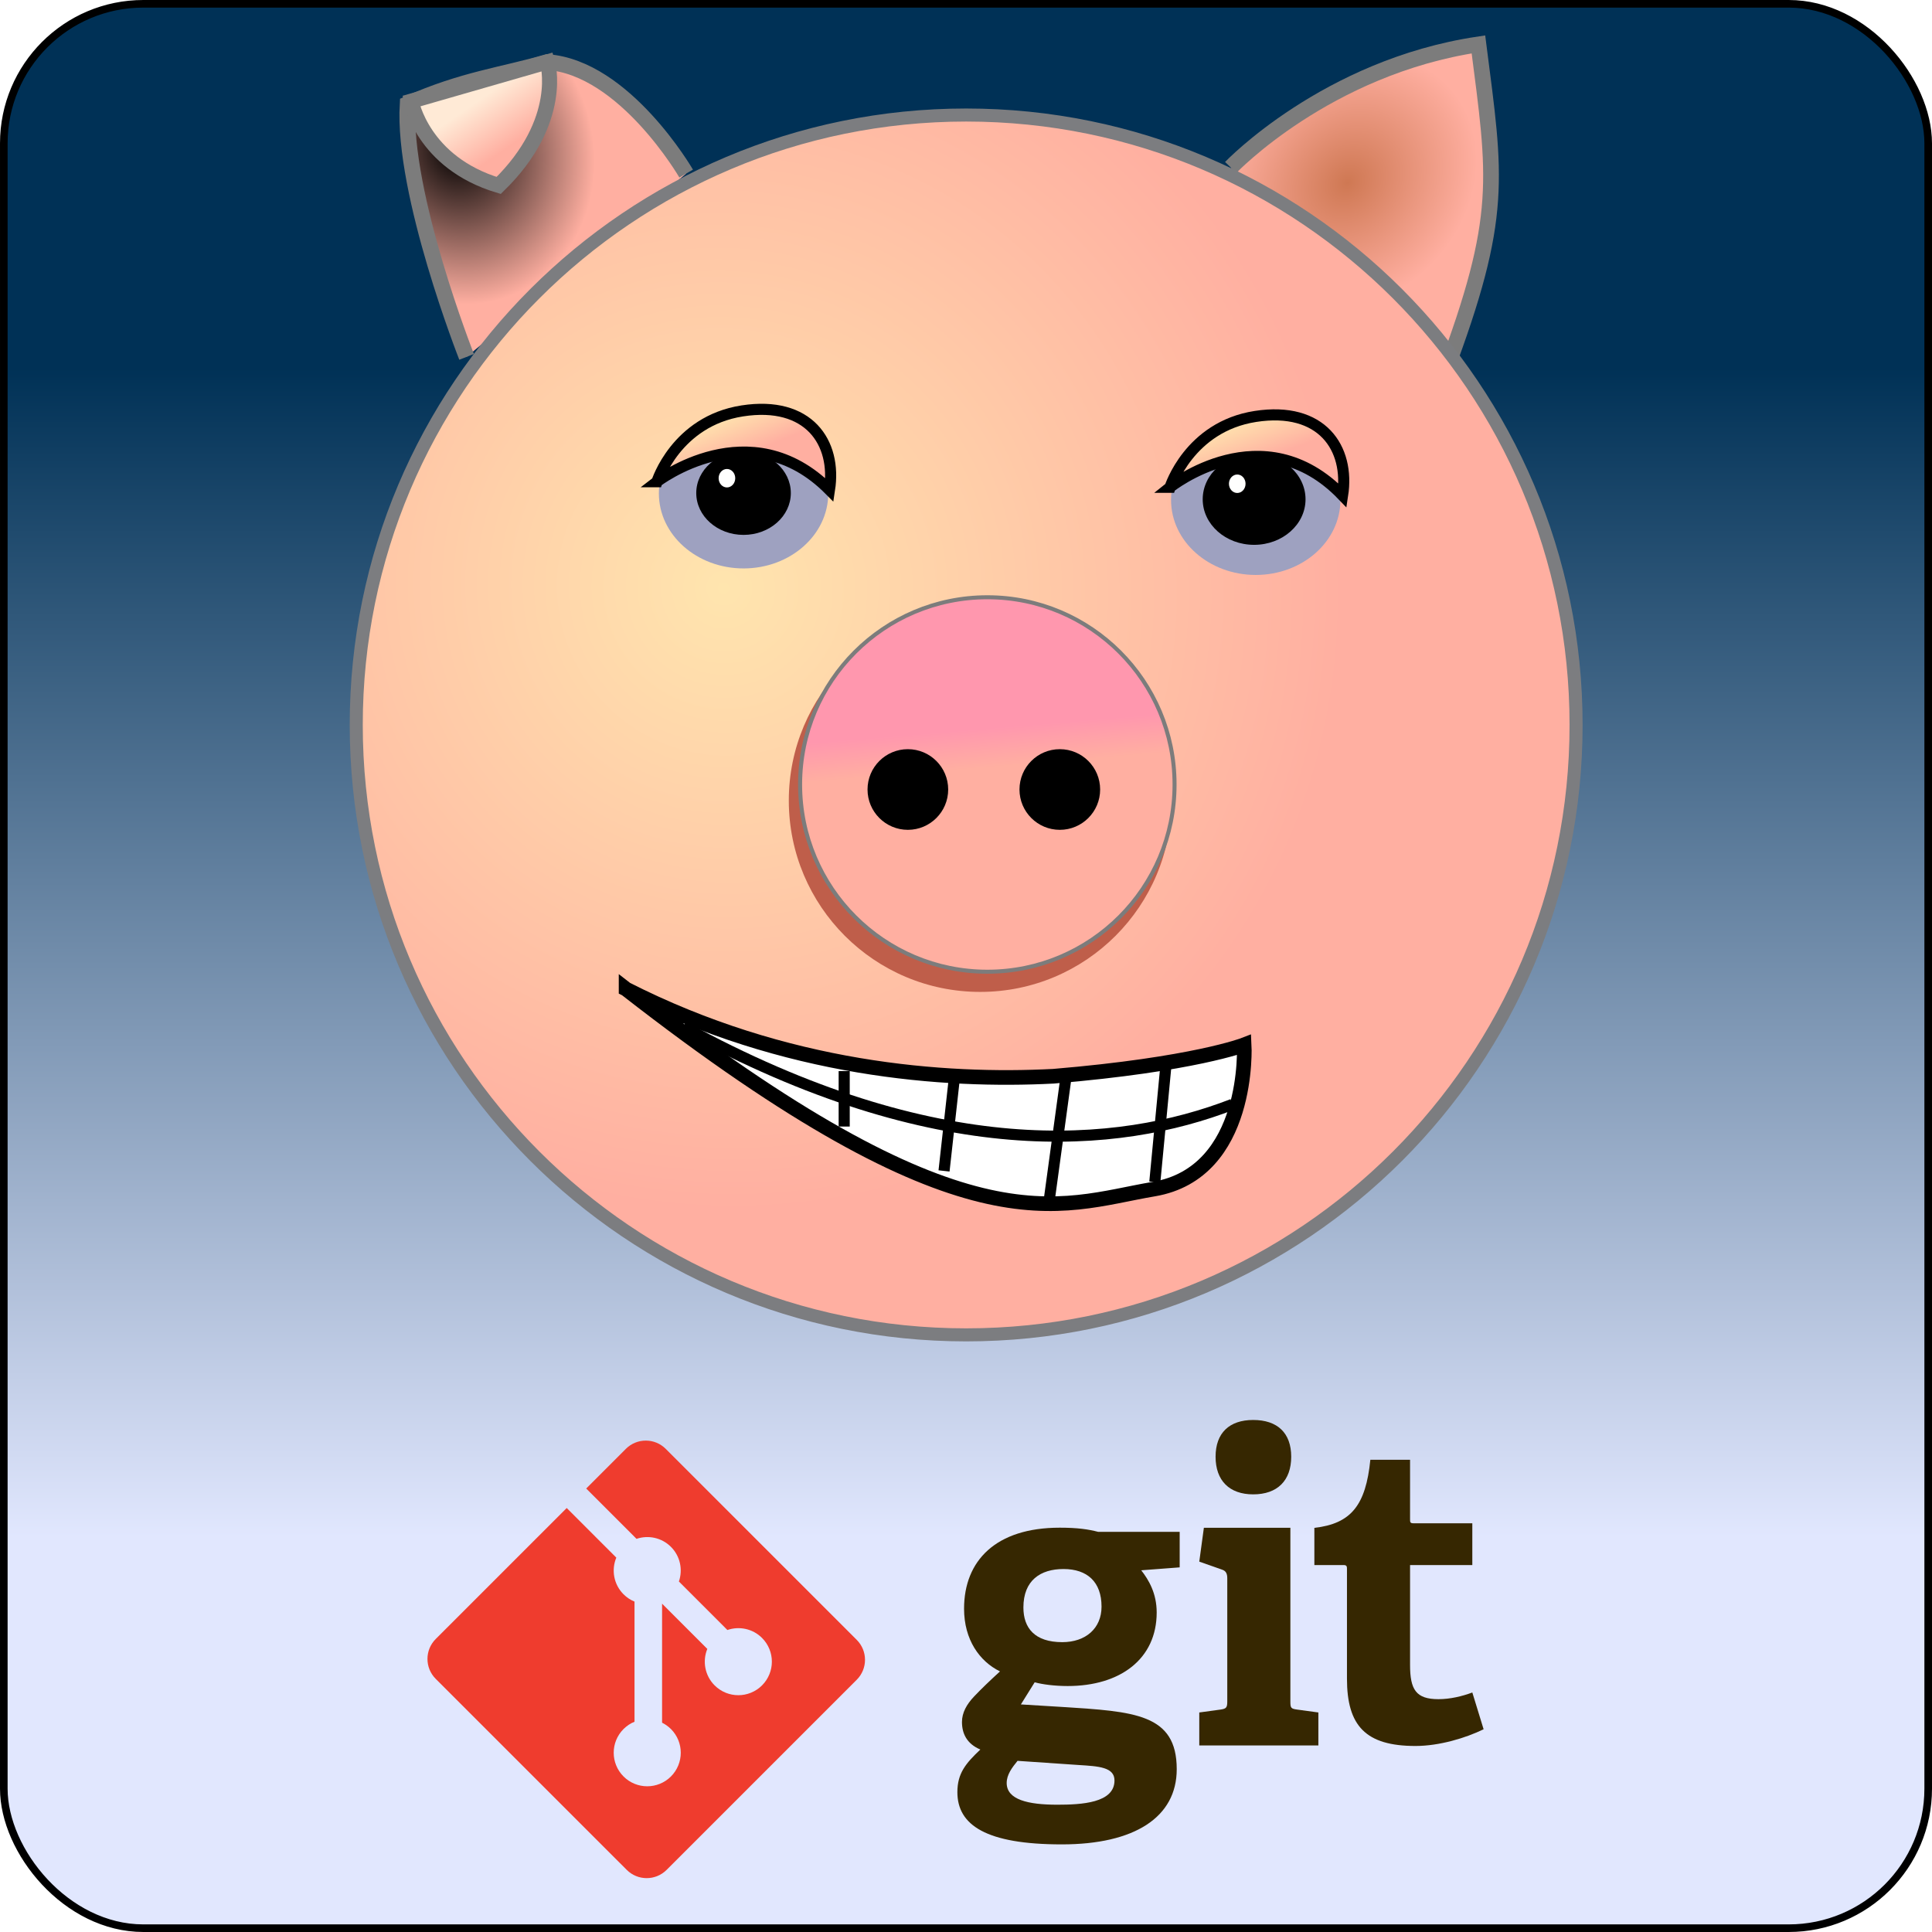 <?xml version="1.0" encoding="UTF-8" standalone="no"?>
<!-- Created with Inkscape (http://www.inkscape.org/) -->

<svg
   xmlns:dc="http://purl.org/dc/elements/1.1/"
   xmlns:cc="http://creativecommons.org/ns#"
   xmlns:rdf="http://www.w3.org/1999/02/22-rdf-syntax-ns#"
   xmlns:svg="http://www.w3.org/2000/svg"
   xmlns="http://www.w3.org/2000/svg"
   xmlns:xlink="http://www.w3.org/1999/xlink"
   xmlns:sodipodi="http://sodipodi.sourceforge.net/DTD/sodipodi-0.dtd"
   xmlns:inkscape="http://www.inkscape.org/namespaces/inkscape"
   width="512"
   height="512"
   id="svg3227"
   version="1.1"
   inkscape:version="0.48.2 r9819"
   sodipodi:docname="logo.svg"
   inkscape:export-filename="/Volumes/Daten/Projects/MsPiggit/core/resources/images/logo.png"
   inkscape:export-xdpi="90"
   inkscape:export-ydpi="90">
  <defs
     id="defs3229">
    <clipPath
       id="clipPath18">
      <path
         d="m 0,0 2183.73,0 0,912 L 0,912 0,0 z"
         inkscape:connector-curvature="0"
         id="path20" />
    </clipPath>
    <linearGradient
       id="linearGradient3107">
      <stop
         style="stop-color:#362701;stop-opacity:1;"
         offset="0"
         id="stop3109" />
      <stop
         style="stop-color:#362701;stop-opacity:0;"
         offset="1"
         id="stop3111" />
    </linearGradient>
    <linearGradient
       id="linearGradient3115">
      <stop
         style="stop-color:#362701;stop-opacity:1;"
         offset="0"
         id="stop3117" />
      <stop
         style="stop-color:#362701;stop-opacity:0;"
         offset="1"
         id="stop3119" />
    </linearGradient>
    <radialGradient
       inkscape:collect="always"
       xlink:href="#linearGradient3939"
       id="radialGradient3969"
       gradientUnits="userSpaceOnUse"
       gradientTransform="matrix(0.972,-0.95,-0.798,-0.816,70.021,1153.83)"
       cx="236.507"
       cy="45.797"
       fx="236.507"
       fy="45.797"
       r="9.285" />
    <linearGradient
       id="linearGradient3939">
      <stop
         id="stop3941"
         offset="0"
         style="stop-color:#cf7853;stop-opacity:1;" />
      <stop
         id="stop3943"
         offset="1"
         style="stop-color:#ffafa1;stop-opacity:1;" />
    </linearGradient>
    <radialGradient
       inkscape:collect="always"
       xlink:href="#linearGradient3885"
       id="radialGradient3971"
       gradientUnits="userSpaceOnUse"
       gradientTransform="matrix(0.272,1.03,-0.904,0.239,221.217,-197.424)"
       cx="233.465"
       cy="56.691"
       fx="233.465"
       fy="56.691"
       r="9.285" />
    <linearGradient
       id="linearGradient3885">
      <stop
         style="stop-color:#000000;stop-opacity:1;"
         offset="0"
         id="stop3887" />
      <stop
         style="stop-color:#ffafa1;stop-opacity:1;"
         offset="1"
         id="stop3889" />
    </linearGradient>
    <linearGradient
       inkscape:collect="always"
       xlink:href="#linearGradient3893"
       id="linearGradient3973"
       gradientUnits="userSpaceOnUse"
       x1="236.259"
       y1="909.237"
       x2="234.39"
       y2="906.237" />
    <linearGradient
       id="linearGradient3893">
      <stop
         style="stop-color:#ffafa1;stop-opacity:1;"
         offset="0"
         id="stop3895" />
      <stop
         style="stop-color:#ffead6;stop-opacity:1;"
         offset="1"
         id="stop3897" />
    </linearGradient>
    <radialGradient
       inkscape:collect="always"
       xlink:href="#linearGradient3847"
       id="radialGradient3975"
       gradientUnits="userSpaceOnUse"
       gradientTransform="matrix(0.608,0.815,-0.801,0.598,170.622,-175.581)"
       cx="256.595"
       cy="94.854"
       fx="256.595"
       fy="94.854"
       r="47.25" />
    <linearGradient
       id="linearGradient3847">
      <stop
         style="stop-color:#ffe5ae;stop-opacity:1;"
         offset="0"
         id="stop3849" />
      <stop
         style="stop-color:#ffafa1;stop-opacity:1;"
         offset="1"
         id="stop3851" />
    </linearGradient>
    <filter
       color-interpolation-filters="sRGB"
       inkscape:collect="always"
       id="filter3940"
       x="-0.127"
       width="1.253"
       y="-0.127"
       height="1.253">
      <feGaussianBlur
         inkscape:collect="always"
         stdDeviation="4.936"
         id="feGaussianBlur3942" />
    </filter>
    <linearGradient
       inkscape:collect="always"
       xlink:href="#linearGradient3861"
       id="linearGradient3978"
       gradientUnits="userSpaceOnUse"
       x1="276.582"
       y1="86.086"
       x2="277.397"
       y2="95.862" />
    <linearGradient
       id="linearGradient3861">
      <stop
         id="stop3863"
         offset="0"
         style="stop-color:#ff97ae;stop-opacity:1;" />
      <stop
         id="stop3865"
         offset="1"
         style="stop-color:#ffafa1;stop-opacity:1;" />
    </linearGradient>
    <linearGradient
       inkscape:collect="always"
       xlink:href="#linearGradient3847"
       id="linearGradient3980"
       gradientUnits="userSpaceOnUse"
       gradientTransform="translate(-2,-4)"
       x1="208.87"
       y1="916.879"
       x2="210.425"
       y2="920.629" />
    <linearGradient
       id="linearGradient3182">
      <stop
         style="stop-color:#ffe5ae;stop-opacity:1;"
         offset="0"
         id="stop3184" />
      <stop
         style="stop-color:#ffafa1;stop-opacity:1;"
         offset="1"
         id="stop3186" />
    </linearGradient>
    <linearGradient
       inkscape:collect="always"
       xlink:href="#linearGradient3847"
       id="linearGradient3982"
       gradientUnits="userSpaceOnUse"
       gradientTransform="translate(44.25,-3.5)"
       x1="209.12"
       y1="916.629"
       x2="210.675"
       y2="920.629" />
    <linearGradient
       id="linearGradient3189">
      <stop
         style="stop-color:#ffe5ae;stop-opacity:1;"
         offset="0"
         id="stop3191" />
      <stop
         style="stop-color:#ffafa1;stop-opacity:1;"
         offset="1"
         id="stop3193" />
    </linearGradient>
    <clipPath
       id="clipPath18-0">
      <path
         d="m 0,0 2183.73,0 0,912 L 0,912 0,0 z"
         inkscape:connector-curvature="0"
         id="path20-8" />
    </clipPath>
    <linearGradient
       id="linearGradient3939-0">
      <stop
         id="stop3941-1"
         offset="0"
         style="stop-color:#cf7853;stop-opacity:1;" />
      <stop
         id="stop3943-4"
         offset="1"
         style="stop-color:#ffafa1;stop-opacity:1;" />
    </linearGradient>
    <linearGradient
       id="linearGradient3885-0">
      <stop
         style="stop-color:#000000;stop-opacity:1;"
         offset="0"
         id="stop3887-5" />
      <stop
         style="stop-color:#ffafa1;stop-opacity:1;"
         offset="1"
         id="stop3889-9" />
    </linearGradient>
    <linearGradient
       id="linearGradient3893-5">
      <stop
         style="stop-color:#ffafa1;stop-opacity:1;"
         offset="0"
         id="stop3895-5" />
      <stop
         style="stop-color:#ffead6;stop-opacity:1;"
         offset="1"
         id="stop3897-4" />
    </linearGradient>
    <linearGradient
       id="linearGradient3847-8">
      <stop
         style="stop-color:#ffe5ae;stop-opacity:1;"
         offset="0"
         id="stop3849-7" />
      <stop
         style="stop-color:#ffafa1;stop-opacity:1;"
         offset="1"
         id="stop3851-3" />
    </linearGradient>
    <linearGradient
       id="linearGradient3861-7">
      <stop
         id="stop3863-5"
         offset="0"
         style="stop-color:#ff97ae;stop-opacity:1;" />
      <stop
         id="stop3865-3"
         offset="1"
         style="stop-color:#ffafa1;stop-opacity:1;" />
    </linearGradient>
    <linearGradient
       id="linearGradient3182-7">
      <stop
         style="stop-color:#ffe5ae;stop-opacity:1;"
         offset="0"
         id="stop3184-6" />
      <stop
         style="stop-color:#ffafa1;stop-opacity:1;"
         offset="1"
         id="stop3186-2" />
    </linearGradient>
    <linearGradient
       id="linearGradient3189-2">
      <stop
         style="stop-color:#ffe5ae;stop-opacity:1;"
         offset="0"
         id="stop3191-8" />
      <stop
         style="stop-color:#ffafa1;stop-opacity:1;"
         offset="1"
         id="stop3193-0" />
    </linearGradient>
    <linearGradient
       inkscape:collect="always"
       xlink:href="#linearGradient3755"
       id="linearGradient3761"
       x1="152"
       y1="132.647"
       x2="152"
       y2="26.977"
       gradientUnits="userSpaceOnUse" />
    <linearGradient
       id="linearGradient3755">
      <stop
         style="stop-color:#e1e7fe;stop-opacity:1;"
         offset="0"
         id="stop3757" />
      <stop
         style="stop-color:#003156;stop-opacity:1;"
         offset="1"
         id="stop3759" />
    </linearGradient>
    <linearGradient
       y2="38.279"
       x2="152"
       y1="159.836"
       x1="152"
       gradientUnits="userSpaceOnUse"
       id="linearGradient4373"
       xlink:href="#linearGradient3755"
       inkscape:collect="always"
       gradientTransform="matrix(1.594,0,0,2.55,0.211,540.095)" />
  </defs>
  <sodipodi:namedview
     id="base"
     pagecolor="#ffffff"
     bordercolor="#666666"
     borderopacity="1.0"
     inkscape:pageopacity="0.0"
     inkscape:pageshadow="2"
     inkscape:zoom="0.49497475"
     inkscape:cx="597.01616"
     inkscape:cy="449.91435"
     inkscape:document-units="px"
     inkscape:current-layer="layer1"
     showgrid="false"
     width="512px"
     inkscape:window-width="1280"
     inkscape:window-height="752"
     inkscape:window-x="0"
     inkscape:window-y="0"
     inkscape:window-maximized="1" />
  <g
     inkscape:label="Ebene 1"
     inkscape:groupmode="layer"
     id="layer1"
     transform="translate(0,-540.362)">
    <rect
       style="fill:url(#linearGradient4373);fill-opacity:1;fill-rule:evenodd;stroke:#000000;stroke-width:2.016px;stroke-linecap:butt;stroke-linejoin:miter;stroke-opacity:1"
       id="rect2985"
       width="509.984"
       height="509.984"
       x="1.008"
       y="541.37"
       ry="36.974" />
    <g
       id="g3944"
       transform="matrix(2.94,0,0,2.94,-417.2,-2033.066)">
      <path
         style="fill:url(#radialGradient3969);fill-opacity:1;stroke:#7c7c7c;stroke-width:1.417px;stroke-linecap:butt;stroke-linejoin:miter;stroke-opacity:1"
         d="m 252.844,890.405 c 0,0 8.618,-9.036 22.326,-11.088 1.544,12.035 2.299,15.464 -3.042,29.676"
         id="path3925"
         inkscape:connector-curvature="0"
         sodipodi:nodetypes="ccc" />
      <g
         style="stroke:#7c7c7c;stroke-opacity:1"
         transform="matrix(1.415,-0.066,0.066,1.415,-207.298,-381.894)"
         id="g3903">
        <path
           style="fill:url(#radialGradient3971);fill-opacity:1;stroke:#7c7c7c;stroke-width:1px;stroke-linecap:butt;stroke-linejoin:miter;stroke-opacity:1"
           d="m 248,58.75 c 0,0 -3.58,-6.915 -8.5,-7.5 -2.861,0.692 -5.404,0.843 -9,2.25 -0.611,5.675 3,16.25 3,16.25"
           id="path3879"
           inkscape:connector-curvature="0"
           transform="translate(0,852.362)"
           sodipodi:nodetypes="cccc" />
        <path
           style="fill:url(#linearGradient3973);fill-opacity:1;stroke:#7c7c7c;stroke-width:0.959px;stroke-linecap:butt;stroke-linejoin:miter;stroke-opacity:1"
           d="m 230.739,905.692 c 0,0 0.521,3.935 5.31,5.619 4.419,-3.933 3.463,-7.71 3.463,-7.71 z"
           id="path3883"
           inkscape:connector-curvature="0"
           sodipodi:nodetypes="cccc" />
      </g>
      <path
         transform="matrix(1.176,0,0,1.176,-87.644,822.18)"
         d="m 316,100.75 c 0,25.819 -20.931,46.75 -46.75,46.75 -25.819,0 -46.75,-20.931 -46.75,-46.75 C 222.5,74.931 243.431,54 269.25,54 295.069,54 316,74.931 316,100.75 z"
         sodipodi:ry="46.75"
         sodipodi:rx="46.75"
         sodipodi:cy="100.75"
         sodipodi:cx="269.25"
         id="path3077"
         style="fill:url(#radialGradient3975);fill-opacity:1;fill-rule:evenodd;stroke:#7c7d80;stroke-width:1px;stroke-linecap:butt;stroke-linejoin:miter;stroke-opacity:1"
         sodipodi:type="arc" />
      <path
         transform="matrix(0.369,0,0,0.369,130.905,910.298)"
         d="m 316,100.75 c 0,25.819 -20.931,46.75 -46.75,46.75 -25.819,0 -46.75,-20.931 -46.75,-46.75 C 222.5,74.931 243.431,54 269.25,54 295.069,54 316,74.931 316,100.75 z"
         sodipodi:ry="46.75"
         sodipodi:rx="46.75"
         sodipodi:cy="100.75"
         sodipodi:cx="269.25"
         id="path3900"
         style="fill:#bf5e4a;fill-opacity:1;fill-rule:evenodd;stroke:none;filter:url(#filter3940)"
         sodipodi:type="arc" />
      <path
         sodipodi:type="arc"
         style="fill:url(#linearGradient3978);fill-opacity:1;fill-rule:evenodd;stroke:#7c7c7c;stroke-width:1px;stroke-linecap:butt;stroke-linejoin:miter;stroke-opacity:1"
         id="path3855"
         sodipodi:cx="269.25"
         sodipodi:cy="100.75"
         sodipodi:rx="46.75"
         sodipodi:ry="46.75"
         d="m 316,100.75 c 0,25.819 -20.931,46.75 -46.75,46.75 -25.819,0 -46.75,-20.931 -46.75,-46.75 C 222.5,74.931 243.431,54 269.25,54 295.069,54 316,74.931 316,100.75 z"
         transform="matrix(0.361,0,0,0.361,133.703,909.658)" />
      <path
         transform="matrix(0.727,0,0,0.727,37.627,871.6)"
         d="m 261,103 c 0,2.761 -2.239,5 -5,5 -2.761,0 -5,-2.239 -5,-5 0,-2.761 2.239,-5 5,-5 2.761,0 5,2.239 5,5 z"
         sodipodi:ry="5"
         sodipodi:rx="5"
         sodipodi:cy="103"
         sodipodi:cx="256"
         id="path3867"
         style="fill:#000000;fill-opacity:1"
         sodipodi:type="arc" />
      <path
         sodipodi:type="arc"
         style="fill:#000000;fill-opacity:1"
         id="path3877"
         sodipodi:cx="256"
         sodipodi:cy="103"
         sodipodi:rx="5"
         sodipodi:ry="5"
         d="m 261,103 c 0,2.761 -2.239,5 -5,5 -2.761,0 -5,-2.239 -5,-5 0,-2.761 2.239,-5 5,-5 2.761,0 5,2.239 5,5 z"
         transform="matrix(0.727,0,0,0.727,51.324,871.6)" />
      <path
         sodipodi:nodetypes="czccc"
         inkscape:connector-curvature="0"
         id="path3917"
         d="m 198.341,964.474 c 30.768,23.987 38.787,19.511 47.562,18.027 8.774,-1.485 8.154,-13.005 8.154,-13.005 0,0 -4.536,1.769 -17.193,2.832 -9.861,0.508 -24.123,-0.537 -38.523,-7.854 z"
         style="fill:#ffffff;fill-opacity:1;stroke:#000000;stroke-width:1.32px;stroke-linecap:butt;stroke-linejoin:miter;stroke-opacity:1" />
      <path
         transform="matrix(0.985,0,0,1.176,-3.092,829.534)"
         d="m 223,76.75 c 0,3.176 -3.47,5.75 -7.75,5.75 -4.28,0 -7.75,-2.574 -7.75,-5.75 0,-3.176 3.47,-5.75 7.75,-5.75 4.28,0 7.75,2.574 7.75,5.75 z"
         sodipodi:ry="5.75"
         sodipodi:rx="7.75"
         sodipodi:cy="76.75"
         sodipodi:cx="215.25"
         id="path3919"
         style="fill:#9ea1c0;fill-opacity:1"
         sodipodi:type="arc" />
      <path
         sodipodi:type="arc"
         style="fill:#9ea1c0;fill-opacity:1"
         id="path3921"
         sodipodi:cx="215.25"
         sodipodi:cy="76.75"
         sodipodi:rx="7.75"
         sodipodi:ry="5.75"
         d="m 223,76.75 c 0,3.176 -3.47,5.75 -7.75,5.75 -4.28,0 -7.75,-2.574 -7.75,-5.75 0,-3.176 3.47,-5.75 7.75,-5.75 4.28,0 7.75,2.574 7.75,5.75 z"
         transform="matrix(0.985,0,0,1.176,43.075,830.122)" />
      <path
         sodipodi:type="arc"
         style="fill:#000000;fill-opacity:1"
         id="path3825"
         sodipodi:cx="215.25"
         sodipodi:cy="76.75"
         sodipodi:rx="7.75"
         sodipodi:ry="5.75"
         d="m 223,76.75 c 0,3.176 -3.47,5.75 -7.75,5.75 -4.28,0 -7.75,-2.574 -7.75,-5.75 0,-3.176 3.47,-5.75 7.75,-5.75 4.28,0 7.75,2.574 7.75,5.75 z"
         transform="matrix(0.55,0,0,0.656,90.54,869.411)" />
      <path
         transform="matrix(0.598,0,0,0.714,126.231,865.522)"
         d="m 223,76.75 c 0,3.176 -3.47,5.75 -7.75,5.75 -4.28,0 -7.75,-2.574 -7.75,-5.75 0,-3.176 3.47,-5.75 7.75,-5.75 4.28,0 7.75,2.574 7.75,5.75 z"
         sodipodi:ry="5.75"
         sodipodi:rx="7.75"
         sodipodi:cy="76.75"
         sodipodi:cx="215.25"
         id="path3827"
         style="fill:#000000;fill-opacity:1"
         sodipodi:type="arc" />
      <path
         sodipodi:nodetypes="cczc"
         inkscape:connector-curvature="0"
         id="path3829"
         d="m 201.12,918.739 c 0,0 8.388,-6.478 15.555,0.739 0.667,-4.282 -1.879,-8.051 -7.858,-7.124 -5.98,0.927 -7.697,6.385 -7.697,6.385 z"
         style="fill:url(#linearGradient3980);fill-opacity:1;stroke:#000000;stroke-width:1px;stroke-linecap:butt;stroke-linejoin:miter;stroke-opacity:1" />
      <path
         style="fill:url(#linearGradient3982);fill-opacity:1;stroke:#000000;stroke-width:1px;stroke-linecap:butt;stroke-linejoin:miter;stroke-opacity:1"
         d="m 247.37,919.239 c 0,0 8.388,-6.728 15.555,0.739 0.667,-4.282 -1.879,-8.051 -7.858,-7.124 -5.98,0.927 -7.697,6.385 -7.697,6.385 z"
         id="path3839"
         inkscape:connector-curvature="0"
         sodipodi:nodetypes="cczc" />
      <path
         transform="matrix(0.333,0,0,0.333,137.583,893.779)"
         d="m 212,74 c 0,1.381 -1.007,2.5 -2.25,2.5 -1.243,0 -2.25,-1.119 -2.25,-2.5 0,-1.381 1.007,-2.5 2.25,-2.5 1.243,0 2.25,1.119 2.25,2.5 z"
         sodipodi:ry="2.5"
         sodipodi:rx="2.25"
         sodipodi:cy="74"
         sodipodi:cx="209.75"
         id="path3843"
         style="fill:#fffffe;fill-opacity:1;stroke:none"
         sodipodi:type="arc" />
      <path
         sodipodi:type="arc"
         style="fill:#fffffe;fill-opacity:1;stroke:none"
         id="path3845"
         sodipodi:cx="209.75"
         sodipodi:cy="74"
         sodipodi:rx="2.25"
         sodipodi:ry="2.5"
         d="m 212,74 c 0,1.381 -1.007,2.5 -2.25,2.5 -1.243,0 -2.25,-1.119 -2.25,-2.5 0,-1.381 1.007,-2.5 2.25,-2.5 1.243,0 2.25,1.119 2.25,2.5 z"
         transform="matrix(0.333,0,0,0.333,183.583,894.279)" />
      <path
         inkscape:connector-curvature="0"
         id="path3890"
         d="m 218,971.862 0,5"
         style="fill:none;stroke:#000000;stroke-width:1px;stroke-linecap:butt;stroke-linejoin:miter;stroke-opacity:1" />
      <path
         inkscape:connector-curvature="0"
         id="path3892"
         d="m 228,971.862 -1,9"
         style="fill:none;stroke:#000000;stroke-width:1px;stroke-linecap:butt;stroke-linejoin:miter;stroke-opacity:1" />
      <path
         sodipodi:nodetypes="cc"
         inkscape:connector-curvature="0"
         id="path3894"
         d="m 238,972.362 -1.5,11"
         style="fill:none;stroke:#000000;stroke-width:1px;stroke-linecap:butt;stroke-linejoin:miter;stroke-opacity:1" />
      <path
         inkscape:connector-curvature="0"
         id="path3896"
         d="m 247,971.362 -1,10.5"
         style="fill:none;stroke:#000000;stroke-width:1px;stroke-linecap:butt;stroke-linejoin:miter;stroke-opacity:1" />
      <path
         sodipodi:nodetypes="cc"
         inkscape:connector-curvature="0"
         id="path3898"
         d="m 203.5,967.862 c 22.833,12.5 39.167,11 49.5,7"
         style="fill:none;stroke:#000000;stroke-width:1px;stroke-linecap:butt;stroke-linejoin:miter;stroke-opacity:1" />
    </g>
    <g
       transform="matrix(0.374,0,0,-0.374,-388.68,1200.09)"
       id="g10">
      <g
         transform="scale(0.1,0.1)"
         id="g12">
        <g
           id="g14">
          <g
             id="g4184"
             transform="matrix(3.402,0,0,3.402,13476.062,4475.1)">
            <path
               d="m 1308.73,601.652 c -47.88,0 -83.54,-23.511 -83.54,-80.093 0,-42.633 23.5,-72.227 80.96,-72.227 48.7,0 81.78,28.695 81.78,73.988 0,51.328 -29.6,78.332 -79.2,78.332 z M 1213,202.133 c -11.33,-13.906 -22.62,-28.68 -22.62,-46.117 0,-34.786 44.36,-45.254 105.3,-45.254 50.48,0 119.24,3.535 119.24,50.468 0,27.895 -33.08,29.622 -74.88,32.243 l -127.04,8.66 z m 257.61,396.89 c 15.64,-20.023 32.2,-47.878 32.2,-87.91 0,-96.601 -75.72,-153.164 -185.35,-153.164 -27.88,0 -53.12,3.473 -68.77,7.817 l -28.73,-46.118 85.28,-5.21 c 150.58,-9.594 239.32,-13.954 239.32,-129.661 0,-100.109 -87.88,-156.652 -239.32,-156.652 -157.52,0 -217.57,40.039 -217.57,108.781 0,39.18 17.41,60.02 47.87,88.782 -28.73,12.144 -38.29,33.89 -38.29,57.398 0,19.16 9.56,36.562 25.25,53.109 15.66,16.52 33.06,33.078 53.95,52.219 -42.64,20.883 -74.85,66.141 -74.85,130.555 0,100.074 66.15,168.804 199.28,168.804 37.43,0 60.07,-3.445 80.09,-8.699 l 169.72,0 0,-73.957 -80.08,-6.094"
               inkscape:connector-curvature="0"
               id="path22"
               style="fill:#362701;fill-opacity:1;fill-rule:nonzero;stroke:none" />
            <path
               d="m 1703.8,757.168 c -49.62,0 -78.33,28.746 -78.33,78.371 0,49.563 28.71,76.563 78.33,76.563 50.48,0 79.2,-27 79.2,-76.563 0,-49.625 -28.72,-78.371 -79.2,-78.371 z m -112.29,-523.012 0,68.719 44.4,6.074 c 12.19,1.766 13.92,4.356 13.92,17.442 l 0,255.867 c 0,9.554 -2.6,15.672 -11.33,18.262 l -46.99,16.55 9.57,70.469 180.17,0 0,-361.148 c 0,-13.95 0.84,-15.676 13.93,-17.442 l 44.39,-6.074 0,-68.719 -248.06,0"
               inkscape:connector-curvature="0"
               id="path24"
               style="fill:#362701;fill-opacity:1;fill-rule:nonzero;stroke:none" />
            <path
               d="m 2183.73,267.895 c -37.44,-18.254 -92.26,-34.793 -141.89,-34.793 -103.56,0 -142.71,41.734 -142.71,140.121 l 0,228.004 c 0,5.211 0,8.707 -6.99,8.707 l -60.91,0 0,77.453 c 76.61,8.726 107.05,47.027 116.62,141.886 l 82.69,0 0,-123.625 c 0,-6.07 0,-8.699 6.97,-8.699 l 122.7,0 0,-87.015 -129.67,0 0,-207.989 c 0,-51.355 12.2,-71.355 59.17,-71.355 24.4,0 49.61,6.074 70.5,13.914 l 23.52,-76.609"
               inkscape:connector-curvature="0"
               id="path26"
               style="fill:#362701;fill-opacity:1;fill-rule:nonzero;stroke:none" />
          </g>
          <path
             style="fill:#ef3c2e;fill-opacity:1;fill-rule:nonzero;stroke:none"
             id="path28"
             inkscape:connector-curvature="0"
             d="m 16463.382,6019.853 -1353.691,1353.596 c -77.893,77.965 -204.33,77.965 -282.332,0 l -281.085,-281.109 356.563,-356.576 c 82.89,27.986 177.902,9.226 243.944,-56.833 66.385,-66.466 85.016,-162.284 56.326,-245.458 l 343.66,-343.642 c 83.142,28.646 179.069,10.138 245.457,-56.37 92.818,-92.788 92.818,-243.143 0,-335.964 -92.83,-92.843 -243.185,-92.843 -336.056,0 -69.791,69.847 -87.052,172.389 -51.704,258.378 l -320.497,320.505 -0.05,-843.391 c 22.629,-11.204 43.985,-26.153 62.841,-44.928 92.79,-92.783 92.79,-243.11 0,-336.034 -92.818,-92.778 -243.24,-92.778 -335.965,0 -92.803,92.924 -92.803,243.251 0,336.034 22.934,22.895 49.472,40.219 77.788,51.835 l 0,851.223 c -28.316,11.578 -54.812,28.781 -77.788,51.839 -70.294,70.24 -87.225,173.409 -51.173,259.729 l -351.482,351.549 -928.178,-928.122 c -77.988,-78.025 -77.988,-204.463 0,-282.437 l 1353.677,-1353.601 c 77.934,-77.96 204.33,-77.96 282.373,0 l 1347.35,1347.325 c 77.962,78.002 77.962,204.477 0,282.451" />
        </g>
      </g>
    </g>
  </g>
</svg>
